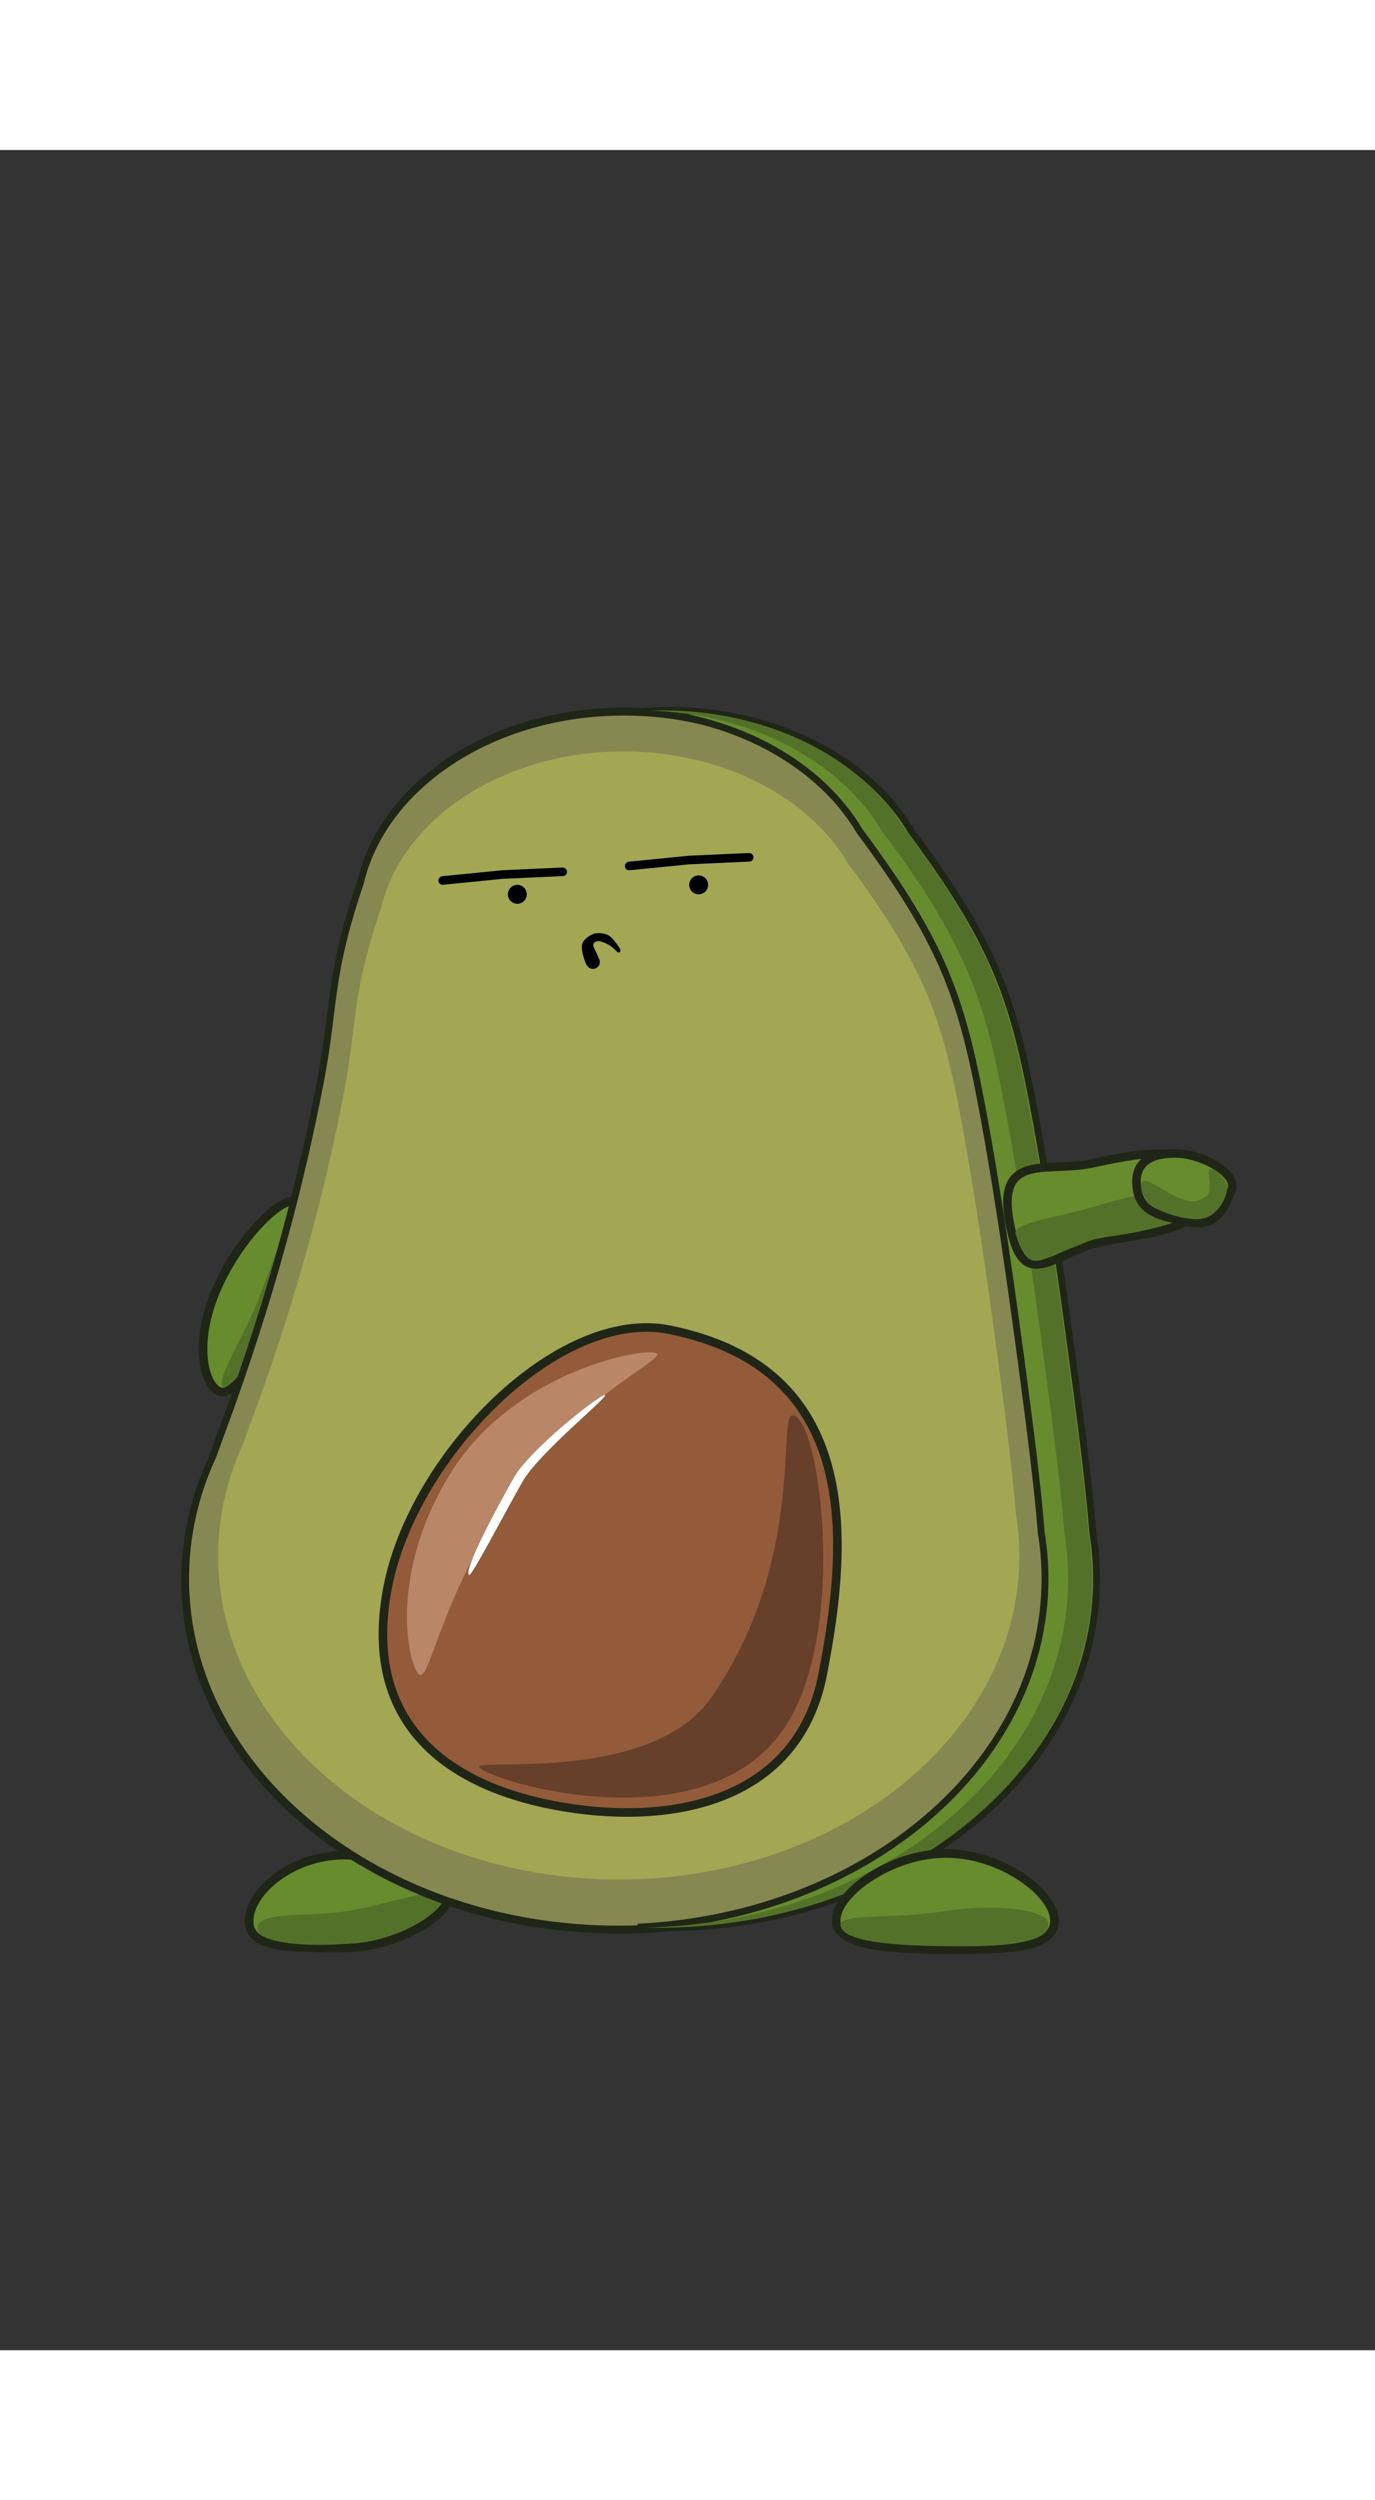 <?xml version="1.0" encoding="UTF-8" standalone="no"?><!-- Generator: Gravit.io --><svg xmlns="http://www.w3.org/2000/svg" xmlns:xlink="http://www.w3.org/1999/xlink" style="isolation:isolate" viewBox="0 0 800 1280" width="220px" height="400px"><rect x="0" y="0" width="800" height="1280" fill="#333333" stroke="none"/><defs><clipPath id="_clipPath_ORwA98iyBGUpF53GAcJC0jtIrbUhEgVY"><rect width="800" height="1280"/></clipPath></defs><g clip-path="url(#_clipPath_ORwA98iyBGUpF53GAcJC0jtIrbUhEgVY)"><g><path d=" M 145.046 1032 C 143.205 1014.649 169.139 992 200.046 992 C 230.953 992 261.046 1005.237 261.046 1016 C 261.046 1026.762 230.953 1046 200.046 1046 C 169.139 1046 146.562 1046.281 145.046 1032 Z " fill="rgb(103,140,46)" vector-effect="non-scaling-stroke" stroke-width="5" stroke="rgb(32,38,23)" stroke-linejoin="miter" stroke-linecap="square" stroke-miterlimit="3"/><path d=" M 150 1033.263 C 153 1024.156 181.194 1028.46 205 1024 C 232.304 1018.885 263.122 1007.129 258 1018 C 252.47 1029.737 226.688 1040.187 215 1042 C 185.205 1046.621 146.461 1044.005 150 1033.263 Z " fill="rgb(84,113,41)"/></g><g><path d=" M 124.935 665.35 C 137.178 634.862 163.513 608.339 171.964 611.732 C 180.415 615.126 174.178 642.634 161.935 673.122 C 149.693 703.611 136.051 725.609 127.6 722.216 C 119.149 718.822 112.693 695.839 124.935 665.35 Z " fill="rgb(103,140,46)" vector-effect="non-scaling-stroke" stroke-width="5" stroke="rgb(32,38,23)" stroke-linejoin="miter" stroke-linecap="square" stroke-miterlimit="3"/><path d=" M 146 678.882 C 155.048 659.656 168.256 615.767 173 618 C 175.476 619.165 170.308 648.484 159 675 C 153.299 688.368 146.718 701.543 141 710 C 136.328 716.909 131.02 720.48 130 720 C 125.256 717.767 136.952 698.108 146 678.882 Z " fill="rgb(84,113,41)"/></g><g><path d=" M 609.798 805.116 C 611.25 813.93 612 822.921 612 832.052 C 612 944.125 499.083 1035.115 360 1035.115 C 220.917 1035.115 108 944.125 108 832.052 L 108 832.052 C 108 807.139 113.58 783.267 123.795 761.208 C 130.118 742.943 164.934 656.841 187 541.606 C 195.926 494.991 191.498 481.135 210.531 424.991 C 223.714 369.217 287.007 326.885 363 326.885 C 425.814 326.885 479.952 355.808 504.301 397.332 C 549.279 457.815 561.845 489.832 573 545.606 C 583.998 600.596 594.19 673.89 603 742.606 Q 607.871 780.602 609.798 805.116 Z  M 502 396.606 M 506 404.606" fill-rule="evenodd" fill="rgb(163,166,83)" vector-effect="non-scaling-stroke" stroke-width="5" stroke="rgb(32,38,23)" stroke-linejoin="miter" stroke-linecap="square" stroke-miterlimit="3"/></g><g><path d=" M 591.02 793.032 C 592.363 801.198 593.056 809.53 593.056 817.992 C 593.056 921.845 488.627 1006.161 360 1006.161 C 231.373 1006.161 126.944 921.845 126.944 817.992 L 126.944 817.992 L 126.944 817.992 C 126.944 794.905 132.104 772.784 141.551 752.344 L 141.551 752.344 C 147.399 735.418 179.597 655.631 200.005 548.847 C 208.253 505.687 204.172 492.833 221.723 440.916 C 233.858 389.169 292.434 349.875 362.774 349.875 C 420.867 349.875 470.935 376.676 493.454 415.154 C 535.05 471.201 546.672 500.87 556.988 552.554 C 567.159 603.511 576.585 671.429 584.733 735.105 Q 589.238 770.315 591.02 793.032 Z  M 607.816 804.375 C 609.256 813.136 610 822.073 610 831.15 C 610 942.554 497.979 1033 360 1033 C 222.021 1033 110 942.554 110 831.15 L 110 831.15 C 110 806.385 115.536 782.656 125.669 760.729 C 131.943 742.573 166.482 656.985 188.373 542.438 C 197.228 496.101 192.835 482.329 211.718 426.52 C 224.796 371.079 287.587 329 362.976 329 C 425.292 329 479 357.75 503.156 399.026 C 547.777 459.147 560.243 490.973 571.31 546.414 C 582.22 601.076 592.332 673.932 601.071 742.238 Q 605.904 780.008 607.816 804.375 L 607.816 804.375 L 607.816 804.375 L 607.816 804.375 Z  M 500.873 398.304 M 504.841 406.256 M 491.325 414.481 M 495.025 421.895" fill-rule="evenodd" fill="rgb(134,136,81)"/></g><g><g><path d=" M 605.798 804.231 C 607.25 813.044 608 822.035 608 831.167 C 608 939.182 503.112 1027.612 371 1033.87 C 375.962 1034.11 380.964 1034.229 386 1034.229 C 525.083 1034.229 638 943.24 638 831.167 C 638 822.035 637.25 813.044 635.798 804.231 Q 633.871 779.717 629 741.72 C 620.19 673.004 609.998 599.711 599 544.72 C 587.845 488.946 575.279 456.929 530.301 396.446 C 505.952 354.923 451.814 326 389 326 C 383.925 326 378.906 326.189 373.962 326.575 C 430.181 330.728 477.666 358.123 500.094 396.171 C 545.242 456.834 557.829 488.863 569 544.72 C 579.998 599.711 590.19 673.004 599 741.72 Q 603.871 779.717 605.798 804.231 Z  M 528 395.72 M 532 403.72 M 498 395.72 M 502 403.72" fill-rule="evenodd" fill="rgb(103,140,46)" vector-effect="non-scaling-stroke" stroke-width="4" stroke="rgb(32,38,23)" stroke-linejoin="miter" stroke-linecap="square" stroke-miterlimit="3"/></g><g><path d=" M 619.236 804.231 C 620.694 813.044 621.446 822.035 621.446 831.167 C 621.446 941.353 511.878 1031.159 375.5 1034.141 C 377.832 1034.203 380.176 1034.229 382.527 1034.229 C 522.147 1034.229 635.5 943.24 635.5 831.167 C 635.5 822.035 634.748 813.044 633.29 804.231 Q 631.355 779.717 626.465 741.72 C 617.621 673.004 607.39 599.711 596.349 544.72 C 585.152 488.946 572.537 456.929 527.385 396.446 C 502.942 354.923 448.595 326 385.539 326 C 383.167 326 380.808 326.041 378.469 326.142 C 438.407 328.169 489.573 356.345 513.146 396.2 C 558.449 456.844 571.083 488.872 582.295 544.72 C 593.336 599.711 603.567 673.004 612.411 741.72 Q 617.301 779.717 619.236 804.231 Z  M 525.075 395.72 M 529.091 403.72 M 511.021 395.72 M 515.037 403.72" fill-rule="evenodd" fill="rgb(84,113,41)"/></g></g><g><g><path d=" M 342.52 474.839 C 342.46 474.787 342.401 474.731 342.345 474.664 C 342.321 474.648 342.299 474.624 342.281 474.59 C 341.78 474.059 341.357 473.287 341.004 472.301 C 338.192 464.434 338.769 462.112 340.129 460.301 C 341.556 458.401 344.676 456.608 346.129 456.301 C 347.645 455.981 352.535 455.755 355.129 458.301 C 357.723 460.848 359.672 463.928 360.004 464.39 C 360.848 465.561 360.338 466.467 360.004 466.39 C 358.864 466.124 357.801 463.546 353.129 461.301 C 348.642 459.146 347.419 459.632 346.129 460.301 C 344.973 460.901 344.156 462.219 345.129 464.301 C 346.203 466.6 347.369 468.998 347.811 470.311 C 348.249 470.889 348.504 471.61 348.504 472.39 C 348.504 474.321 346.936 475.89 345.004 475.89 C 344.03 475.89 343.147 475.49 342.52 474.839 Z " fill-rule="evenodd" fill="rgb(0,0,0)" vector-effect="non-scaling-stroke" stroke-width="1" stroke="rgb(0,0,0)" stroke-linejoin="miter" stroke-linecap="square" stroke-miterlimit="3"/></g><circle vector-effect="non-scaling-stroke" cx="301" cy="433" r="5.5" fill="rgb(0,0,0)"/><circle vector-effect="non-scaling-stroke" cx="406.5" cy="427.5" r="5.5" fill="rgb(0,0,0)"/><path d=" M 257.799 427.442 L 292.32 424 L 327.551 422.408 C 328.948 422.345 330.002 421.176 329.903 419.8 L 329.903 419.8 C 329.803 418.424 328.588 417.358 327.191 417.421 L 292.32 419 L 257.439 422.457 C 256.047 422.595 254.998 423.824 255.097 425.2 L 255.097 425.2 C 255.197 426.576 256.407 427.581 257.799 427.442 Z " fill="rgb(0,0,0)"/><path d=" M 366.299 419.006 L 400.82 415.563 L 436.051 413.971 C 437.448 413.908 438.502 412.739 438.403 411.363 L 438.403 411.363 C 438.303 409.987 437.088 408.921 435.691 408.984 L 400.82 410.563 L 365.939 414.02 C 364.547 414.158 363.498 415.387 363.597 416.764 L 363.597 416.764 C 363.697 418.14 364.907 419.144 366.299 419.006 Z " fill="rgb(0,0,0)"/></g><g><path d=" M 225.554 836.148 C 240.411 759.213 325.251 673.298 389.582 686.318 C 501.593 708.987 493.601 809.506 478.744 886.441 C 463.887 963.376 386.393 975.373 321.949 962.928 C 257.505 950.483 210.697 913.083 225.554 836.148 Z " fill="rgb(147,91,58)" vector-effect="non-scaling-stroke" stroke-width="5" stroke="rgb(32,38,23)" stroke-linejoin="miter" stroke-linecap="square" stroke-miterlimit="3"/><path d=" M 262 770 C 299.239 709.642 376.129 696.378 382 700 C 387.871 703.622 329.239 728.642 292 789 C 254.761 849.358 249.871 890.622 244 887 C 238.129 883.378 224.761 830.358 262 770 Z " fill="rgb(185,134,104)"/><path d=" M 456.927 917.12 C 411.675 986.31 287.04 949.851 278.927 941 C 273.427 935 378.531 951.103 413.927 900.12 C 468.427 821.62 452.422 736.799 460.927 736.12 C 476.387 734.887 494.137 860.227 456.927 917.12 Z " fill="rgb(102,64,42)"/><path d=" M 299.001 772.324 C 308.579 755.548 350.023 723.195 352 724.324 C 353.977 725.453 313.579 757.92 304.001 774.696 C 294.423 791.471 274.53 829.669 273.001 829 C 269.001 827.25 289.423 789.099 299.001 772.324 Z " fill="rgb(255,255,255)"/></g><g><path d=" M 589.103 631.687 C 576.225 581.364 607.926 595.287 634.625 589.682 C 661.478 584.044 693.752 576.545 699.138 600.68 C 705.504 629.207 668.211 629.527 641.502 635.091 C 614.793 640.655 597.297 663.709 589.103 631.687 Z " fill="rgb(103,140,46)" vector-effect="non-scaling-stroke" stroke-width="5" stroke="rgb(32,38,23)" stroke-linejoin="miter" stroke-linecap="square" stroke-miterlimit="3"/><path d=" M 635 634 C 625.029 638.432 617.875 640.75 608 645 C 599 648.625 595.5 644.25 591 631 C 588.661 624.112 611.666 622.035 639 614 C 666.334 605.965 696.937 599.063 697 607 C 697.072 616.147 695.373 621.459 668 628 C 653.875 631.375 649.25 631.125 635 634 Z " fill="rgb(84,113,41)"/><path d=" M 661.618 604.723 C 659.118 589.713 668.441 583.713 683.618 583.713 C 698.796 583.713 720.118 595.213 716.618 604.723 C 711.979 617.33 706.39 626.754 691.618 623.713 C 674.618 620.213 663.8 617.826 661.618 604.723 Z " fill="rgb(103,140,46)" vector-effect="non-scaling-stroke" stroke-width="5" stroke="rgb(32,38,23)" stroke-linejoin="miter" stroke-linecap="square" stroke-miterlimit="3"/><path d=" M 670 614 C 665.475 610.726 663.818 604.998 664 602 C 664.435 594.831 677.451 606.69 687 610 C 691.688 611.625 695.25 613.313 701 609 C 706.687 607.875 701.648 593.998 704 593 C 707.248 591.622 714 600.069 714 603 C 714 610.175 707.738 621.518 697 622 C 690.13 622.308 677.096 619.134 670 614 Z " fill="rgb(84,113,41)"/></g><g><path d=" M 486.5 1030 C 486.5 1013.994 518.489 991 550.5 991 C 582.511 991 613.5 1013.994 613.5 1030 C 613.5 1046.006 587.511 1047 555.5 1047 C 523.489 1047 486.5 1046.006 486.5 1030 Z " fill="rgb(103,140,46)" vector-effect="non-scaling-stroke" stroke-width="5" stroke="rgb(32,38,23)" stroke-linejoin="miter" stroke-linecap="square" stroke-miterlimit="3"/><path d=" M 489.015 1032.906 C 487.729 1025.562 521.293 1029.149 547.015 1024.906 C 578.084 1019.781 609.727 1023.445 610.015 1031.906 C 610.132 1035.353 608.962 1041.302 586.015 1043.906 C 576.816 1044.95 565.011 1045.151 547.015 1044.906 C 501.077 1044.281 490.038 1038.749 489.015 1032.906 Z " fill="rgb(84,113,41)"/></g></g></svg>